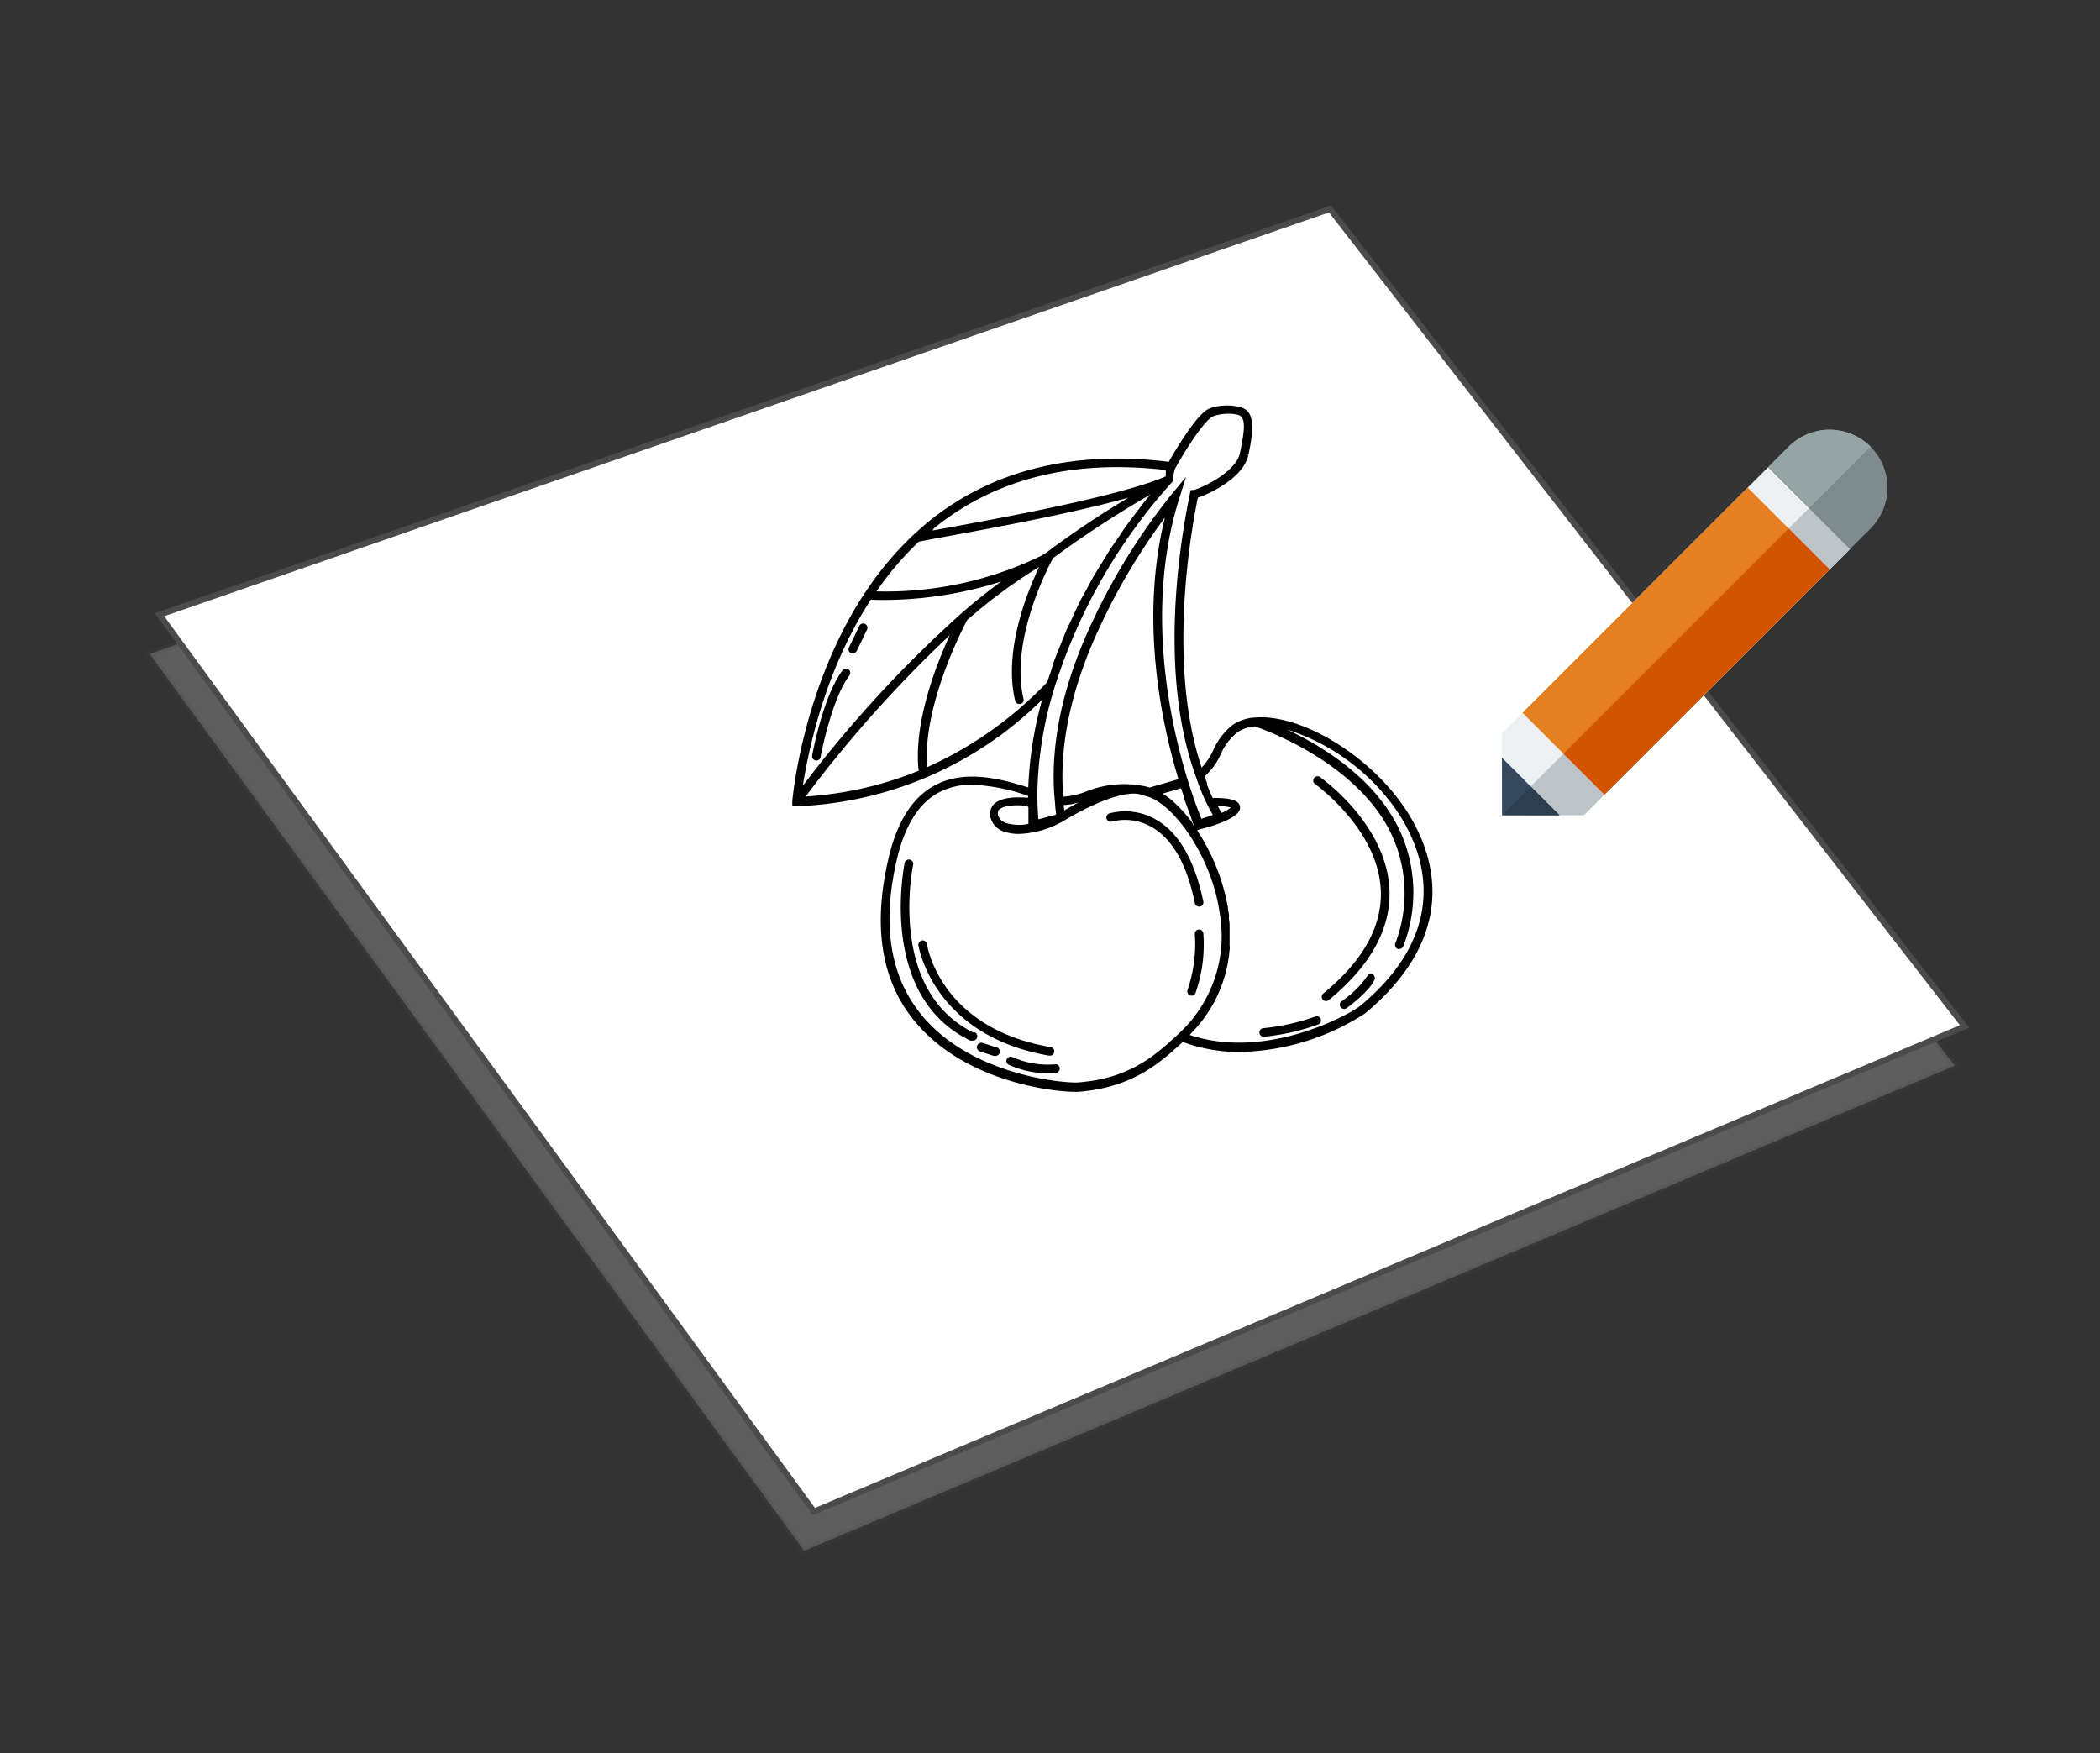 <svg xmlns="http://www.w3.org/2000/svg" width="711.297" height="593.859" viewBox="0 0 711.297 593.859">
  <rect x="0" y="0" width="711.297" height="593.859" fill="#333333" stroke="none"/>
  <g id="Artboard" transform="translate(-443.277 -329.712)">
    <path id="Drawingpad_s" data-name="Drawingpad s" d="M0,210.58,362.949,0,626.76,230.81l-351.2,235.669Z" transform="translate(534.168 344.51) rotate(11)" fill="#fff" stroke="#4b4b4b" stroke-width="2" opacity="0.212"/>
    <path id="Drawingpad" d="M0,210.58,362.949,0,626.76,230.81l-351.2,235.669Z" transform="translate(537.488 331.233) rotate(11)" fill="#fff" stroke="#4b4b4b" stroke-width="2"/>
    <g id="pencil" transform="translate(938.18 467.141)">
      <g id="Group_4" data-name="Group 4" transform="translate(124.811) rotate(45)">
        <path id="Path_2" data-name="Path 2" d="M0,0V127.479l19.612,19.613,19.612-19.613V0Z" transform="translate(0 29.418)" fill="#ecf0f1"/>
        <path id="Path_3" data-name="Path 3" d="M0,0V147.091l19.612-19.613V0Z" transform="translate(19.612 29.418)" fill="#bdc3c7"/>
        <rect id="Rectangle_2" data-name="Rectangle 2" width="39.224" height="107.866" transform="translate(0 39.224)" fill="#e67e22"/>
        <path id="Path_4" data-name="Path 4" d="M19.612,0A19.638,19.638,0,0,0,0,19.612v9.806H39.224V19.612A19.638,19.638,0,0,0,19.612,0Z" transform="translate(0 0)" fill="#7f8c8d"/>
        <g id="Group_3" data-name="Group 3" transform="translate(5.825 162.78)">
          <path id="Path_5" data-name="Path 5" d="M0,0,13.787,13.728,27.575,0H0Z" transform="translate(0 0)" fill="#34495e"/>
          <path id="Path_6" data-name="Path 6" d="M0,0V13.728L13.787,0Z" transform="translate(13.787 0)" fill="#2c3e50"/>
        </g>
        <path id="Path_7" data-name="Path 7" d="M19.612,0A19.638,19.638,0,0,0,0,19.612v9.806H19.612Z" transform="translate(0 0)" fill="#95a5a6"/>
        <rect id="Rectangle_3" data-name="Rectangle 3" width="19.612" height="107.866" transform="translate(19.612 39.224)" fill="#d35400"/>
      </g>
    </g>
    <g id="Cherry" transform="translate(711.637 467.068)">
      <path id="Path_8" data-name="Path 8" d="M217.856,143.271c-13.088-17.18-34.593-28.789-48.407-27.57h-.377a15.091,15.091,0,0,0-7.226,2.438,22.172,22.172,0,0,0-6.675,8.706,22.143,22.143,0,0,1-3.889,5.8c-11.376-33.838-4.15-77.341-1.306-91.416,3.889-1.277,15.5-6.675,17.122-14.51l-1.422-.29,1.451.174c1.306-6.152,2.177-12.218-.406-14.772s-10.8-2.235-13.7-.348c-4.237,2.757-10.941,14.162-12.885,17.587-32.591-3.976-59.986,2.9-81.433,20.315-1.712,1.393-3.308,2.9-4.9,4.3l-.2.174h0A109.233,109.233,0,0,0,37.23,73.476a1.364,1.364,0,0,0-.29.377c-21.04,32.184-24.291,69.65-24.32,70.26v1.625h1.625a124.79,124.79,0,0,0,83-36.1,129.579,129.579,0,0,0-4.7,29.746c-10.419-3.337-22.114-6.007-31.923-.58-7.168,3.947-12.276,11.87-15.149,23.507-5.8,23.71-2.9,42.864,9.2,56.939,16.832,19.792,46,23.217,53.747,23.217h1.074c18.4-1.48,27.454-9.635,35.406-16.89a54.735,54.735,0,0,0,19.241,3.4,81.085,81.085,0,0,0,42.429-13.03h0C243.453,185.294,226.765,154.938,217.856,143.271ZM154.706,13.925c2-1.306,8.5-1.654,9.954-.174s1.074,5.282-.377,12.131v.145c-1.451,6.965-14.075,12.276-15.7,12.6h-1.045l-.2,1.045c-3.6,17.413-10.622,61.234,1.886,95.769h0c.406,1.277.871,2.525,1.335,3.744l.261.667c.377.987.784,1.944,1.219,2.9l.29.667.609,1.277.145.29c.638,1.248,1.277,2.467,1.973,3.686L151.195,150c-.842-2.09-2.641-6.7-4.614-13.03h0c-6.123-19.792-14.51-58.477-2.9-95.479l2.293-7.284-4.817,5.8c-1.886,2.293-4.179,5.34-6.646,8.706a214.06,214.06,0,0,0-22.694,39.933c-8.184,19.038-11.608,36.944-10.448,53.282h0l.232,2.554a30.075,30.075,0,0,0,.406,3.86l-.232.29-5.8,1.538c-.145-1.741-.348-4.788-.348-8.938a128.156,128.156,0,0,1,6.007-36.334A187.94,187.94,0,0,1,141.27,35.952l.348-.406v-.551a11.608,11.608,0,0,1,.726-3.744C143.65,28.813,150.934,16.363,154.706,13.925Zm-6.82,137.066-.406-.522a49.336,49.336,0,0,0-3.976-4.556h0l-1.393-1.335h0a28.033,28.033,0,0,0-4.208-3.221h.435l6.036-1.741v.261l.813,2.438v.261c.58,1.741,1.132,3.279,1.625,4.614l.232.609.377,1.016.377.958v.261c.435,1.132.784,1.973.958,2.38l.145.377h0l-.261-.348ZM92.6,146.115v5.6a15.787,15.787,0,0,1-7.371-.232,4.179,4.179,0,0,1-2.641-2.031c-.667-1.6-.2-2.206,0-2.409,1.19-1.6,5.8-1.828,8.706-1.48a1.422,1.422,0,0,0,.784-.145Zm12.131,1.016a15.535,15.535,0,0,0-.2-1.625v-.174a20.083,20.083,0,0,0,5.253-.958C108.128,145.216,106.59,146.115,104.732,147.131Zm27.193-8.213h-.2a34.245,34.245,0,0,0-19.705,1.886,25.713,25.713,0,0,1-7.633,1.683c-1.306-16.049,2.09-33.722,10.186-52.586a211.128,211.128,0,0,1,22.288-39.265l1.973-2.7c-8.59,34.622-1.219,69.447,4.585,88.63l-5.978,1.741-3.831,1.1ZM158.044,148c-.464-.755-.871-1.538-1.306-2.322a19.588,19.588,0,0,1,4.469.493,12.044,12.044,0,0,1-3.192,1.8ZM100.408,99.479c-.464,1.422-1.016,2.9-1.451,4.237A129.549,129.549,0,0,1,58.328,132.5C56.587,112.19,70.2,85.781,71.852,82.676A175.053,175.053,0,0,1,96.229,64.683C92.108,73.389,84.1,93.123,88.1,110.013a1.451,1.451,0,0,0,1.422,1.1h.348a1.451,1.451,0,0,0,1.074-1.741c-4.963-20.75,9.838-47.42,10.012-47.681h0A344.3,344.3,0,0,1,133.928,40.16c-.668.813-1.393,1.625-2.061,2.467s-1.306,1.741-1.973,2.612c-1.48,1.915-2.9,3.8-4.353,5.8-.784,1.074-1.48,2.177-2.206,3.25-1.19,1.741-2.438,3.483-3.57,5.253-.813,1.277-1.567,2.583-2.351,3.86s-1.973,3.163-2.9,4.759-1.538,2.9-2.293,4.237-1.654,2.9-2.438,4.527-1.422,2.9-2.119,4.527-1.422,2.9-2.06,4.353-1.277,3.134-1.915,4.7-1.19,2.9-1.741,4.3A36.72,36.72,0,0,0,100.408,99.479ZM39.2,75.8a131.522,131.522,0,0,0,44.17-6.181c-4.585,3.337-9.113,6.994-13.524,10.825a1.394,1.394,0,0,0-.348.319A413.024,413.024,0,0,0,16.19,138.8C17.989,127.513,23.445,99.972,39.2,75.8ZM65.96,87.812C61.288,97.97,53.627,117.53,55.426,133.723a121.336,121.336,0,0,1-38.279,8.706A426.377,426.377,0,0,1,65.961,87.812ZM60.65,51.565C77.6,37.809,98.377,30.873,122.725,30.873a140.753,140.753,0,0,1,16.4.987c0,.2,0,.435,0,.667v1.48c-15.352,6.646-54.791,13.9-73.945,17.413l-5.079.929ZM55.455,56.15c1.074-.261,5.166-1.016,9.9-1.886,15-2.757,42.342-7.778,61.147-13.059a320.985,320.985,0,0,0-28.44,19.067l-1.277.7A120.292,120.292,0,0,1,41.148,72.954a105.171,105.171,0,0,1,14.307-16.8Zm54.037,183.122c-4.121.377-35.435-2.06-52.528-22.172-11.318-13.234-14.22-31.517-8.706-54.24,2.67-10.825,7.313-18.109,13.727-21.65a23.507,23.507,0,0,1,11.608-2.757,63.3,63.3,0,0,1,18.922,3.8v.58a1.394,1.394,0,0,0-.377,0c-.9,0-8.706-.929-11.608,2.612a5.05,5.05,0,0,0-.319,5.282,6.82,6.82,0,0,0,4.411,3.686,15.265,15.265,0,0,0,4.788.7,32.446,32.446,0,0,0,16.078-4.992c10.651-6.269,20.112-9.49,24.552-8.5l2.9.842c7.749,2.177,19.3,16.745,23.449,34.187.348,1.451.667,3.134.929,4.9a44.9,44.9,0,0,1-13.872,41.268l-.493.464C135.611,230.073,126.9,237.967,109.492,239.273Zm95.45-25.887h0c-3.337,2.67-31.6,18.6-57.723,9.809l.377-.406.958-1.016,1.248-1.393.9-1.074,1.132-1.451.813-1.132.987-1.48.755-1.19.871-1.509.667-1.248.755-1.567.58-1.306c.232-.522.435-1.074.638-1.6l.493-1.335.522-1.654c.174-.551.29-.9.406-1.364s.29-1.132.406-1.683.2-.929.319-1.393.2-1.161.29-1.741.145-.958.232-1.422a14.94,14.94,0,0,1,.174-1.8,4.049,4.049,0,0,0,0-1.451v-6.675a9.086,9.086,0,0,0-.174-2.06,3.387,3.387,0,0,1,0-1.335c0-.435-.232-1.567-.348-2.322s0-.755-.174-1.132q-.319-1.741-.726-3.512c-.464-1.915-1.016-3.8-1.625-5.63l-.232-.726c-.609-1.741-1.277-3.424-1.973-5.079l-.377-.842q-1.1-2.438-2.322-4.7l-.348-.609c-.871-1.567-1.77-3.047-2.728-4.469h0l.987-.348c1.915-.464,10.651-2.7,13-5.8a2.38,2.38,0,0,0,.319-2.641c-1.016-1.915-5.253-2.235-9-2.148-.261-.522-.493-1.074-.726-1.625s-.726-1.683-1.074-2.5l-.2-1.132c-.261-.7-.522-1.393-.755-2.09a21.418,21.418,0,0,0,5.427-7.4,19.647,19.647,0,0,1,5.8-7.6,12.305,12.305,0,0,1,5.8-1.915c3.773,1.277,34.042,12.189,45.853,35.667a47.3,47.3,0,0,1,1.712,37.872,1.451,1.451,0,0,0,.9,1.857h.464a1.451,1.451,0,0,0,1.364-.987,50.119,50.119,0,0,0-1.712-40.194c-8.706-17.413-26.525-27.918-37.727-33.171a72.059,72.059,0,0,1,35.58,25.219c8.213,11.057,23.913,39.7-10.912,68.547Z" transform="translate(-12.62 -9.996)"/>
      <path id="Path_9" data-name="Path 9" d="M75.643,53.493a1.451,1.451,0,0,0-1.654,2.38c.2.145,21.5,15.323,22.317,36.131.464,12.131-6.094,23.884-19.473,34.825a1.453,1.453,0,1,0,1.857,2.235c14.133-11.608,21.04-24.2,20.547-37.292C98.308,69.658,76.571,54.161,75.643,53.493Z" transform="translate(103.039 72.324)"/>
      <path id="Path_10" data-name="Path 10" d="M86.216,81.343a73.278,73.278,0,0,1-17.645,3.976,1.451,1.451,0,0,0,0,2.9h.145a74.583,74.583,0,0,0,18.544-4.208,1.451,1.451,0,0,0-1.19-2.641Z" transform="translate(91.044 125.587)"/>
      <path id="Path_11" data-name="Path 11" d="M87.654,76.463a1.451,1.451,0,0,0-1.915.726,33.2,33.2,0,0,1-8.706,8.474,1.451,1.451,0,0,0,1.683,2.351c.784-.551,7.662-5.6,9.519-9.635a1.451,1.451,0,0,0-.58-1.915Z" transform="translate(108.934 116.188)"/>
      <path id="Path_12" data-name="Path 12" d="M50.121,121.654C20.636,107.433,29.371,65.237,29.458,64.8a1.483,1.483,0,1,0-2.9-.609c0,.435-9.287,44.866,22.259,60.073a1.421,1.421,0,0,0,.638,0,1.486,1.486,0,0,0,.638-2.9Z" transform="translate(11.462 90.848)"/>
      <path id="Path_13" data-name="Path 13" d="M71.463,111.4h.261a1.457,1.457,0,1,0,.261-2.9C35.07,102.082,30.427,74.86,30.253,73.7a1.467,1.467,0,1,0-2.9.435C27.409,74.454,32.371,104.577,71.463,111.4Z" transform="translate(15.368 108.795)"/>
      <path id="Path_14" data-name="Path 14" d="M40.706,85.915l-4.585-1.48a1.519,1.519,0,0,0-.9,2.9l4.585,1.48h.435a1.467,1.467,0,1,0,.435-2.9Z" transform="translate(28.335 131.463)"/>
      <path id="Path_15" data-name="Path 15" d="M54.137,88.58a29.2,29.2,0,0,1-14.51-2.467A1.451,1.451,0,0,0,38.321,88.7,31.923,31.923,0,0,0,51.5,91.6a27.737,27.737,0,0,0,2.9-.145,1.458,1.458,0,0,0-.29-2.9Z" transform="translate(34.928 134.573)"/>
      <path id="Path_16" data-name="Path 16" d="M80.676,89.626h.29A1.451,1.451,0,0,0,82.1,87.914C79.2,74.042,73.914,64.7,66.165,60.228a20.75,20.75,0,0,0-15.932-2.148,1.451,1.451,0,0,0,.9,2.757,17.993,17.993,0,0,1,13.582,1.915c6.994,4.063,11.9,12.711,14.51,25.742A1.451,1.451,0,0,0,80.676,89.626Z" transform="translate(57.116 80.099)"/>
      <path id="Path_17" data-name="Path 17" d="M62.614,71.162a1.451,1.451,0,0,0-1.335,1.567,47.362,47.362,0,0,1-2.467,18.864,1.451,1.451,0,0,0,2.67,1.132,49.336,49.336,0,0,0,2.67-20.315,1.451,1.451,0,0,0-1.538-1.248Z" transform="translate(75.062 106.341)"/>
      <path id="Path_18" data-name="Path 18" d="M16.148,71.817h.261a1.451,1.451,0,0,0,1.422-1.19c0-.2,3.6-19.5,9.722-27.57a1.46,1.46,0,1,0-2.322-1.77C18.673,49.993,15.1,69.292,14.958,70.1a1.451,1.451,0,0,0,1.19,1.712Z" transform="translate(-8.225 48.428)"/>
      <path id="Path_19" data-name="Path 19" d="M20.048,45.516a1.422,1.422,0,0,0,.638,0,1.451,1.451,0,0,0,1.306-.813L25.5,37.419a1.451,1.451,0,0,0-2.612-1.248L19.38,43.455a1.451,1.451,0,0,0,.667,2.06Z" transform="translate(-0.139 38.395)"/>
    </g>
  </g>
</svg>
